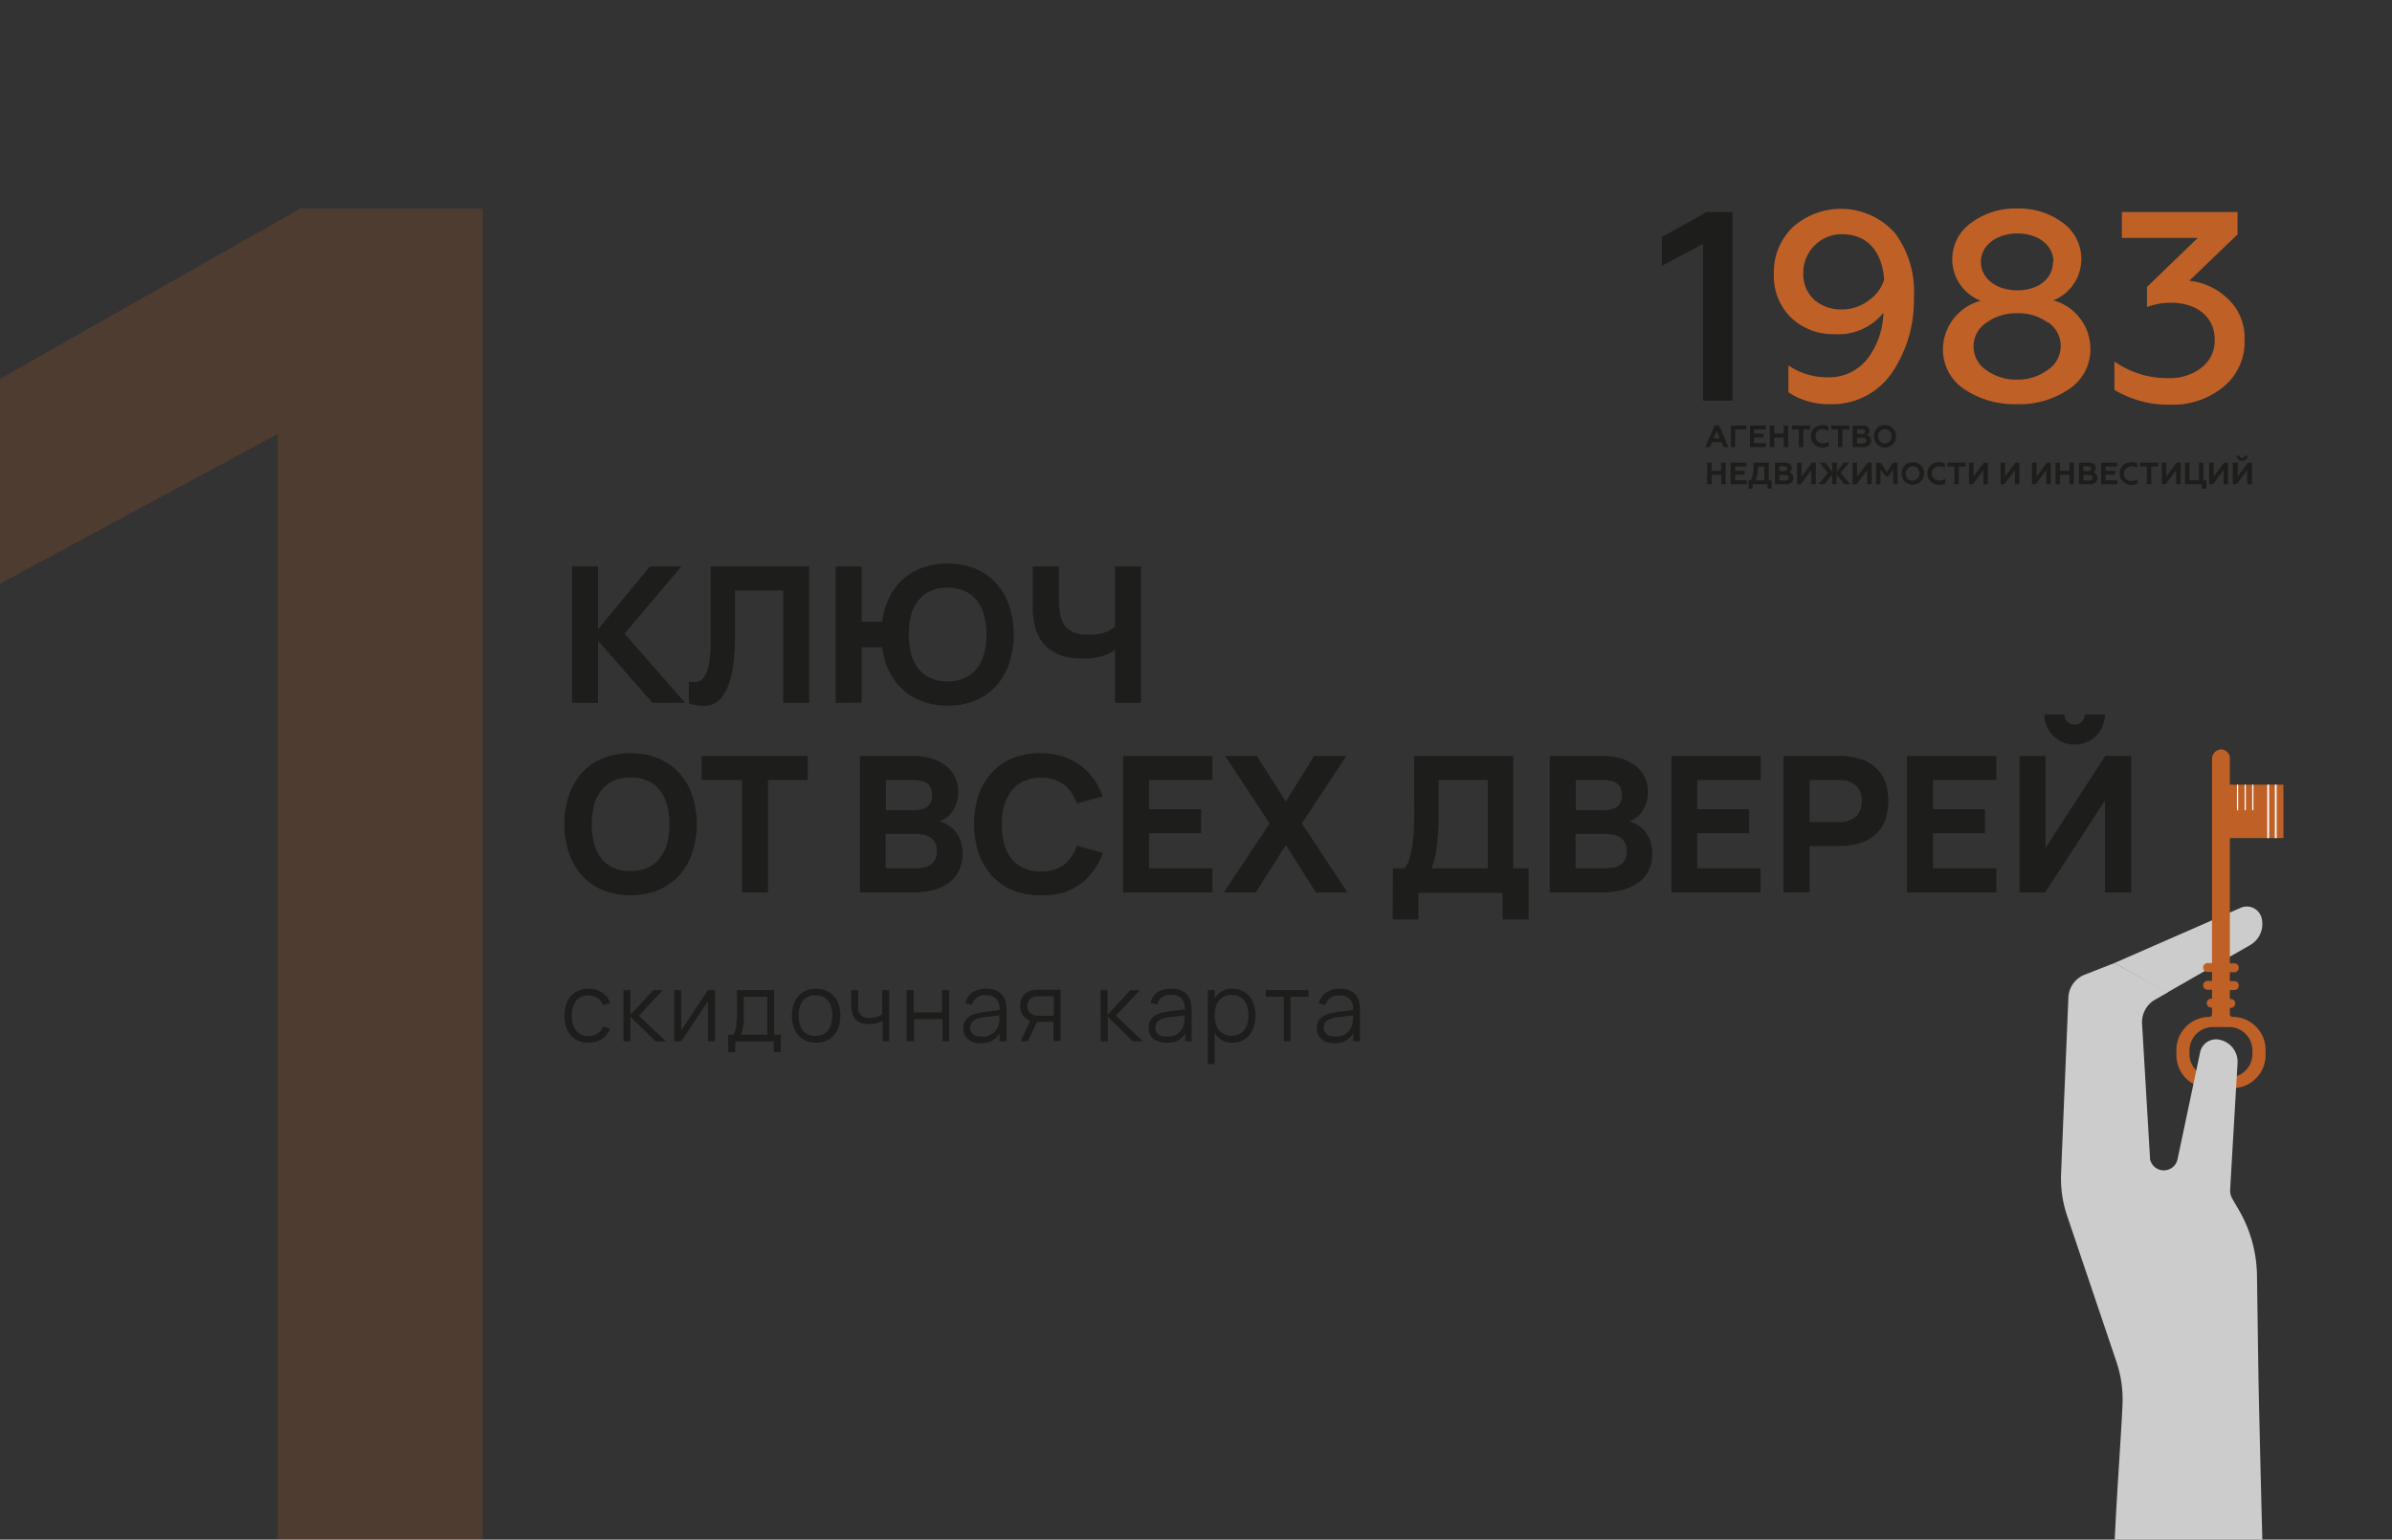 <svg id="Слой_1" data-name="Слой 1" xmlns="http://www.w3.org/2000/svg" viewBox="0 0 252.28 162.43"><rect x="0" y="0" width="252.28" height="162.43" fill="#333333" stroke="none"/><defs><style>.cls-1{fill:#1d1d1b;}.cls-2{opacity:0.2;}.cls-3,.cls-5{fill:#bf6027;}.cls-4{fill:#cdcccc;}.cls-4,.cls-5{fill-rule:evenodd;}.cls-6,.cls-7{fill:none;stroke:#fff;stroke-miterlimit:1.5;}.cls-6{stroke-width:0.13px;}.cls-7{stroke-width:0.19px;}</style></defs><path class="cls-1" d="M60.33,59.75h2.74v6.64l5.48-6.64h3.32l-6,7.1,6.4,7.3H68.81l-5.74-6.56v6.56H60.33Z"/><path class="cls-1" d="M72.65,71.88a2.43,2.43,0,0,0,.55.08,1.24,1.24,0,0,0,.81-.27,2,2,0,0,0,.52-.76,4.91,4.91,0,0,0,.29-1.16,12.91,12.91,0,0,0,.13-1.5c0-.55,0-1.13,0-1.75V59.75H85.34v14.4H82.6V62.29H77.52V66.9a25.54,25.54,0,0,1-.12,2.64,14.42,14.42,0,0,1-.34,2,6,6,0,0,1-.53,1.4,3.64,3.64,0,0,1-.67.9,2.34,2.34,0,0,1-.8.49,3,3,0,0,1-.89.14,3.81,3.81,0,0,1-.75-.07,7.27,7.27,0,0,1-.77-.2Z"/><path class="cls-1" d="M88.14,74.15V59.75h2.74v5.84h2.17a8,8,0,0,1,.73-2.53,6.33,6.33,0,0,1,1.44-1.93,6.12,6.12,0,0,1,2.08-1.24,7.61,7.61,0,0,1,2.64-.44,7.47,7.47,0,0,1,2.91.54,6.05,6.05,0,0,1,2.2,1.53,6.79,6.79,0,0,1,1.38,2.37,9.8,9.8,0,0,1,0,6.12,6.79,6.79,0,0,1-1.38,2.37,6.05,6.05,0,0,1-2.2,1.53,7.47,7.47,0,0,1-2.91.54A7.62,7.62,0,0,1,97.3,74a6.29,6.29,0,0,1-2.08-1.24,6.5,6.5,0,0,1-1.44-1.94,8.09,8.09,0,0,1-.73-2.53H90.88v5.84Zm11.8-2.26a4.41,4.41,0,0,0,1.8-.35,3.38,3.38,0,0,0,1.28-1,4.37,4.37,0,0,0,.76-1.56,8.13,8.13,0,0,0,0-4.08,4.32,4.32,0,0,0-.76-1.55,3.4,3.4,0,0,0-1.28-1,4.41,4.41,0,0,0-1.8-.35,4.35,4.35,0,0,0-1.8.35,3.33,3.33,0,0,0-1.28,1,4.34,4.34,0,0,0-.77,1.55,8.45,8.45,0,0,0,0,4.08,4.38,4.38,0,0,0,.77,1.56,3.3,3.3,0,0,0,1.28,1A4.35,4.35,0,0,0,99.94,71.89Z"/><path class="cls-1" d="M117.6,74.15v-5.6a4.41,4.41,0,0,1-.79.46,6.78,6.78,0,0,1-.9.3,7.38,7.38,0,0,1-.94.16c-.31,0-.62,0-.92,0a6.4,6.4,0,0,1-2.18-.34,4.26,4.26,0,0,1-1.61-1,4.57,4.57,0,0,1-1-1.69,7.4,7.4,0,0,1-.34-2.37V59.75h2.76v3.32a9.44,9.44,0,0,0,.13,1.69,3.07,3.07,0,0,0,.48,1.21,2.05,2.05,0,0,0,.92.74,3.92,3.92,0,0,0,1.48.24,7,7,0,0,0,.77,0,5.1,5.1,0,0,0,.78-.14,3.89,3.89,0,0,0,.74-.28,2.33,2.33,0,0,0,.62-.46V59.75h2.74v14.4Z"/><path class="cls-1" d="M66.51,94.45a7.56,7.56,0,0,1-2.92-.54,6.1,6.1,0,0,1-2.19-1.53A7,7,0,0,1,60,90a10,10,0,0,1,0-6.12,7,7,0,0,1,1.39-2.37A6.1,6.1,0,0,1,63.59,80a7.56,7.56,0,0,1,2.92-.54,7.47,7.47,0,0,1,2.91.54,6.05,6.05,0,0,1,2.2,1.53A6.79,6.79,0,0,1,73,83.89,9.8,9.8,0,0,1,73,90a6.79,6.79,0,0,1-1.38,2.37,6.05,6.05,0,0,1-2.2,1.53A7.47,7.47,0,0,1,66.51,94.45Zm0-2.56a4.41,4.41,0,0,0,1.8-.35,3.38,3.38,0,0,0,1.28-1A4.37,4.37,0,0,0,70.35,89a8.13,8.13,0,0,0,0-4.08,4.32,4.32,0,0,0-.76-1.55,3.4,3.4,0,0,0-1.28-1,4.41,4.41,0,0,0-1.8-.35,4.35,4.35,0,0,0-1.8.35,3.33,3.33,0,0,0-1.28,1,4.34,4.34,0,0,0-.77,1.55,8.45,8.45,0,0,0,0,4.08,4.38,4.38,0,0,0,.77,1.56,3.3,3.3,0,0,0,1.28,1A4.35,4.35,0,0,0,66.51,91.89Z"/><path class="cls-1" d="M78.26,94.15V82.29H74V79.75h11.2v2.54H81V94.15Z"/><path class="cls-1" d="M96.41,94.15H90.69V79.75h5.57a7,7,0,0,1,1.86.24,4.6,4.6,0,0,1,1.53.72,3.39,3.39,0,0,1,1.41,2.85,3.62,3.62,0,0,1-.2,1.24,3.49,3.49,0,0,1-.49.92,2.62,2.62,0,0,1-.64.61,3.18,3.18,0,0,1-.67.33,2.58,2.58,0,0,1,.84.32,3,3,0,0,1,.8.68,3.37,3.37,0,0,1,.59,1,4.28,4.28,0,0,1-.17,3.24A3.71,3.71,0,0,1,100,93.19a5,5,0,0,1-1.63.73A8.37,8.37,0,0,1,96.41,94.15Zm-.09-11.86H93.43v3.19h2.89a3.8,3.8,0,0,0,.77-.07,1.76,1.76,0,0,0,.64-.26,1.22,1.22,0,0,0,.42-.48,2,2,0,0,0,0-1.56,1.19,1.19,0,0,0-.42-.49,1.75,1.75,0,0,0-.64-.25A3.79,3.79,0,0,0,96.32,82.29Zm.09,9.32a6.36,6.36,0,0,0,.87-.06,2.41,2.41,0,0,0,.77-.26,1.56,1.56,0,0,0,.55-.56,1.84,1.84,0,0,0,.21-.94,1.78,1.78,0,0,0-.21-.93,1.53,1.53,0,0,0-.55-.55,2.19,2.19,0,0,0-.77-.26,5.1,5.1,0,0,0-.87-.07h-3v3.63Z"/><path class="cls-1" d="M109.71,94.45a7.56,7.56,0,0,1-2.92-.54,6.1,6.1,0,0,1-2.19-1.53A7,7,0,0,1,103.21,90a10,10,0,0,1,0-6.12,7,7,0,0,1,1.39-2.37A6.1,6.1,0,0,1,106.79,80a7.56,7.56,0,0,1,2.92-.54,7.85,7.85,0,0,1,2.28.32,6.56,6.56,0,0,1,1.88.91,5.93,5.93,0,0,1,1.43,1.44,6.71,6.71,0,0,1,1,1.89l-2.74.76a4.06,4.06,0,0,0-1.35-2,3.88,3.88,0,0,0-2.45-.73,4.25,4.25,0,0,0-1.76.35,3.52,3.52,0,0,0-1.29,1,4.55,4.55,0,0,0-.8,1.55,8,8,0,0,0,0,4.08,4.38,4.38,0,0,0,.77,1.56,3.41,3.41,0,0,0,1.29,1,4.35,4.35,0,0,0,1.8.35,3.94,3.94,0,0,0,2.45-.72,4.13,4.13,0,0,0,1.35-2l2.74.76a6.9,6.9,0,0,1-1,1.9,6.07,6.07,0,0,1-1.43,1.43,6.56,6.56,0,0,1-1.88.91A7.85,7.85,0,0,1,109.71,94.45Z"/><path class="cls-1" d="M118.45,94.15V79.75h9.42v2.54h-6.68v3.08h5.48v2.54h-5.48v3.7h6.68v2.54Z"/><path class="cls-1" d="M129.07,94.15l4.84-7.28-4.7-7.12h3.34l3.06,4.8,3-4.8H142l-4.7,7.12,4.82,7.28h-3.34l-3.16-5-3.18,5Z"/><path class="cls-1" d="M146.91,91.61h1.2a2.64,2.64,0,0,0,.57-1.1,11.43,11.43,0,0,0,.32-1.68c.08-.63.13-1.32.15-2.06s0-1.5,0-2.27V79.75h10.45V91.61h1.62V97h-2.74v-2.8h-8.88V97h-2.72Zm10,0V82.29h-5.18V85.7a27.91,27.91,0,0,1-.22,3.77,8.24,8.24,0,0,1-.53,2.14Z"/><path class="cls-1" d="M169.17,94.15h-5.72V79.75H169a7,7,0,0,1,1.86.24,4.7,4.7,0,0,1,1.53.72,3.39,3.39,0,0,1,1.41,2.85,3.62,3.62,0,0,1-.2,1.24,3.49,3.49,0,0,1-.49.92,2.81,2.81,0,0,1-.64.61,3.18,3.18,0,0,1-.67.33,2.58,2.58,0,0,1,.84.32,3,3,0,0,1,.8.68,3.37,3.37,0,0,1,.59,1,4.28,4.28,0,0,1-.17,3.24,3.71,3.71,0,0,1-1.11,1.25,5,5,0,0,1-1.63.73A8.37,8.37,0,0,1,169.17,94.15Zm-.09-11.86h-2.89v3.19h2.89a3.8,3.8,0,0,0,.77-.07,1.83,1.83,0,0,0,.64-.26,1.22,1.22,0,0,0,.42-.48,2,2,0,0,0,0-1.56,1.19,1.19,0,0,0-.42-.49,1.82,1.82,0,0,0-.64-.25A3.79,3.79,0,0,0,169.08,82.29Zm.09,9.32a6.36,6.36,0,0,0,.87-.06,2.41,2.41,0,0,0,.77-.26,1.56,1.56,0,0,0,.55-.56,1.84,1.84,0,0,0,.21-.94,1.78,1.78,0,0,0-.21-.93,1.53,1.53,0,0,0-.55-.55,2.19,2.19,0,0,0-.77-.26,5.1,5.1,0,0,0-.87-.07h-3v3.63Z"/><path class="cls-1" d="M176.29,94.15V79.75h9.42v2.54H179v3.08h5.48v2.54H179v3.7h6.68v2.54Z"/><path class="cls-1" d="M188.11,94.15V79.75h5.8a7.56,7.56,0,0,1,2.3.32,4.14,4.14,0,0,1,1.63.94,3.89,3.89,0,0,1,1,1.49,6.47,6.47,0,0,1,0,4,3.93,3.93,0,0,1-1,1.5,4.13,4.13,0,0,1-1.63.93,7.56,7.56,0,0,1-2.3.32h-3.06v4.88Zm2.74-7.42h3a2.77,2.77,0,0,0,1.87-.56,2.12,2.12,0,0,0,.63-1.66,2.08,2.08,0,0,0-.63-1.65,2.72,2.72,0,0,0-1.87-.57h-3Z"/><path class="cls-1" d="M201.13,94.15V79.75h9.42v2.54h-6.68v3.08h5.48v2.54h-5.48v3.7h6.68v2.54Z"/><path class="cls-1" d="M222,94.15v-9.7l-6.3,9.7H213V79.75h2.74v9.7l6.3-9.7h2.74v14.4Zm-3.2-15.6a3.15,3.15,0,0,1-3.18-3.18h2.1a1,1,0,0,0,.14.55,1.21,1.21,0,0,0,.39.39,1.12,1.12,0,0,0,.55.14,1.09,1.09,0,0,0,.54-.14,1.21,1.21,0,0,0,.39-.39,1.06,1.06,0,0,0,.15-.55H222a3.15,3.15,0,0,1-3.18,3.18Z"/><path class="cls-1" d="M62.07,110A2.62,2.62,0,0,1,61,109.8a2.06,2.06,0,0,1-.79-.57,2.64,2.64,0,0,1-.51-.9,4.15,4.15,0,0,1,0-2.35,2.64,2.64,0,0,1,.51-.9,2.17,2.17,0,0,1,.8-.57,2.6,2.6,0,0,1,1.06-.2,2.83,2.83,0,0,1,.78.1,2.28,2.28,0,0,1,.65.3,2.07,2.07,0,0,1,.51.47,1.92,1.92,0,0,1,.32.62l-.72.23a1.43,1.43,0,0,0-.25-.43,1.52,1.52,0,0,0-.35-.32,1.6,1.6,0,0,0-.44-.2,1.68,1.68,0,0,0-.5-.07,1.81,1.81,0,0,0-.76.15,1.45,1.45,0,0,0-.55.43,1.92,1.92,0,0,0-.34.67,3.58,3.58,0,0,0-.11.9,3.48,3.48,0,0,0,.11.88,2.21,2.21,0,0,0,.33.67,1.47,1.47,0,0,0,.55.44,1.86,1.86,0,0,0,.77.15,1.67,1.67,0,0,0,.94-.25,1.61,1.61,0,0,0,.58-.74l.74.22a2.32,2.32,0,0,1-.88,1.1A2.48,2.48,0,0,1,62.07,110Z"/><path class="cls-1" d="M65.76,104.46h.73v2.6l2.41-2.6h1l-2.53,2.7,2.86,2.7H69.14l-2.65-2.6v2.6h-.73Z"/><path class="cls-1" d="M75.4,104.46v5.4h-.73v-4.24l-2.83,4.24h-.73v-5.4h.73v4.23l2.83-4.23Z"/><path class="cls-1" d="M76.8,109.16h.53a1.21,1.21,0,0,0,.2-.41,3,3,0,0,0,.13-.59c0-.23,0-.48.07-.76s0-.57,0-.88v-2.06h3.92v4.7h.7V111h-.74v-1.13H77.54V111H76.8Zm4.13,0v-4H78.44v1.77c0,.24,0,.48,0,.7s0,.44-.06.63-.07.36-.1.52a2,2,0,0,1-.14.38Z"/><path class="cls-1" d="M86,110A2.59,2.59,0,0,1,85,109.8a2.29,2.29,0,0,1-.81-.59,2.62,2.62,0,0,1-.5-.9,3.87,3.87,0,0,1-.17-1.16,3.57,3.57,0,0,1,.18-1.16,2.47,2.47,0,0,1,.5-.9,2.27,2.27,0,0,1,.81-.58,2.57,2.57,0,0,1,1.06-.2,2.6,2.6,0,0,1,1.08.21,2.27,2.27,0,0,1,.81.58,2.47,2.47,0,0,1,.5.9,3.51,3.51,0,0,1,.17,1.15,3.87,3.87,0,0,1-.17,1.16,2.69,2.69,0,0,1-.51.91,2.32,2.32,0,0,1-.8.58A2.67,2.67,0,0,1,86,110Zm0-.71a1.87,1.87,0,0,0,.78-.15,1.61,1.61,0,0,0,.56-.44,2,2,0,0,0,.33-.68,3.62,3.62,0,0,0,0-1.77,1.77,1.77,0,0,0-.34-.67,1.45,1.45,0,0,0-.55-.43A1.9,1.9,0,0,0,86,105a1.86,1.86,0,0,0-.77.15,1.43,1.43,0,0,0-.56.44,1.8,1.8,0,0,0-.33.68,3,3,0,0,0-.11.87,3.44,3.44,0,0,0,.11.89,2,2,0,0,0,.34.68,1.41,1.41,0,0,0,.56.43A1.81,1.81,0,0,0,86,109.3Z"/><path class="cls-1" d="M93.1,109.86v-2.17a2.51,2.51,0,0,1-.65.25,3.37,3.37,0,0,1-.82.09,2.59,2.59,0,0,1-.83-.12,1.33,1.33,0,0,1-.57-.38,1.5,1.5,0,0,1-.34-.65,3.59,3.59,0,0,1-.11-.93v-1.49h.74v1.39a4.44,4.44,0,0,0,0,.69,1.17,1.17,0,0,0,.21.48.87.87,0,0,0,.37.28,1.72,1.72,0,0,0,.6.09,2.7,2.7,0,0,0,.74-.1,2.25,2.25,0,0,0,.61-.28v-2.55h.73v5.4Z"/><path class="cls-1" d="M95.62,109.86v-5.4h.74v2.35h3v-2.35h.74v5.4H99.4v-2.35h-3v2.35Z"/><path class="cls-1" d="M104,104.31c1.44,0,2.15.74,2.15,2.24v3.31h-.73V109a2,2,0,0,1-.78.79,2.42,2.42,0,0,1-1.18.27,2.67,2.67,0,0,1-.78-.11,1.69,1.69,0,0,1-.58-.31,1.35,1.35,0,0,1-.37-.49,1.59,1.59,0,0,1-.13-.66,1.51,1.51,0,0,1,.16-.73,1.32,1.32,0,0,1,.44-.5,2.16,2.16,0,0,1,.7-.32,5.51,5.51,0,0,1,.9-.18l1.62-.21a1.64,1.64,0,0,0-.34-1.16A1.45,1.45,0,0,0,104,105a1.35,1.35,0,0,0-1.49,1l-.7-.17a1.9,1.9,0,0,1,.76-1.13A2.49,2.49,0,0,1,104,104.31Zm-.13,3a3.87,3.87,0,0,0-.71.14,1.58,1.58,0,0,0-.47.22.84.84,0,0,0-.28.32,1.08,1.08,0,0,0-.08.42c0,.63.42.95,1.26.95a1.93,1.93,0,0,0,.65-.1,1.63,1.63,0,0,0,.52-.28,1.61,1.61,0,0,0,.38-.44,1.82,1.82,0,0,0,.21-.58,1.54,1.54,0,0,0,.06-.43c0-.15,0-.29,0-.41Z"/><path class="cls-1" d="M107.65,109.86l1-2.18a1.46,1.46,0,0,1-.79-.59,1.69,1.69,0,0,1-.27-1,1.81,1.81,0,0,1,.12-.67,1.49,1.49,0,0,1,.35-.53,1.61,1.61,0,0,1,.58-.35,2.55,2.55,0,0,1,.81-.12h2.4v5.4h-.74V107.8h-1.73l-1,2.06Zm1.91-4.76a1.7,1.7,0,0,0-.53.07,1.09,1.09,0,0,0-.38.22.83.83,0,0,0-.22.33,1.07,1.07,0,0,0-.07.41,1.16,1.16,0,0,0,.07.42.87.87,0,0,0,.22.32,1.07,1.07,0,0,0,.38.21,1.69,1.69,0,0,0,.53.08h1.58V105.1Z"/><path class="cls-1" d="M116.07,104.46h.74v2.6l2.41-2.6h1l-2.53,2.7,2.86,2.7h-1.07l-2.65-2.6v2.6h-.74Z"/><path class="cls-1" d="M123.53,104.31c1.44,0,2.15.74,2.15,2.24v3.31H125V109a2,2,0,0,1-.78.79A2.42,2.42,0,0,1,123,110a2.67,2.67,0,0,1-.78-.11,1.69,1.69,0,0,1-.58-.31,1.35,1.35,0,0,1-.37-.49,1.59,1.59,0,0,1-.13-.66,1.64,1.64,0,0,1,.15-.73,1.44,1.44,0,0,1,.45-.5,2.2,2.2,0,0,1,.69-.32,5.86,5.86,0,0,1,.91-.18l1.62-.21a1.64,1.64,0,0,0-.34-1.16,1.45,1.45,0,0,0-1.09-.36,1.35,1.35,0,0,0-1.49,1l-.7-.17a1.9,1.9,0,0,1,.76-1.13A2.49,2.49,0,0,1,123.53,104.31Zm-.13,3a3.87,3.87,0,0,0-.71.14,1.78,1.78,0,0,0-.48.22.91.91,0,0,0-.27.32,1.08,1.08,0,0,0-.08.42c0,.63.42.95,1.26.95a1.93,1.93,0,0,0,.65-.1,1.63,1.63,0,0,0,.52-.28,1.61,1.61,0,0,0,.38-.44,1.82,1.82,0,0,0,.21-.58,1.54,1.54,0,0,0,.06-.43c0-.15,0-.29,0-.41Z"/><path class="cls-1" d="M127.38,112.26v-7.8h.74v.9a1.87,1.87,0,0,1,.73-.77,2.14,2.14,0,0,1,1.14-.28,2.48,2.48,0,0,1,1,.21,2.21,2.21,0,0,1,.77.58,2.59,2.59,0,0,1,.48.9,3.51,3.51,0,0,1,.17,1.15,3.58,3.58,0,0,1-.17,1.16,2.49,2.49,0,0,1-.49.91,2.21,2.21,0,0,1-.77.58,2.46,2.46,0,0,1-1,.21,2.21,2.21,0,0,1-1.14-.28,2,2,0,0,1-.73-.78v3.31Zm2.51-3a1.8,1.8,0,0,0,.79-.16,1.4,1.4,0,0,0,.55-.44,1.83,1.83,0,0,0,.33-.67,3.08,3.08,0,0,0,.11-.88,3,3,0,0,0-.11-.88,1.8,1.8,0,0,0-.33-.68,1.5,1.5,0,0,0-.56-.43,1.87,1.87,0,0,0-.78-.15,1.73,1.73,0,0,0-.78.16,1.43,1.43,0,0,0-.56.44,2.21,2.21,0,0,0-.33.67,3.35,3.35,0,0,0-.1.87,3,3,0,0,0,.11.88,1.81,1.81,0,0,0,.34.68,1.4,1.4,0,0,0,.55.44A1.86,1.86,0,0,0,129.89,109.3Z"/><path class="cls-1" d="M135.4,109.86v-4.7h-1.9v-.7H138v.7h-1.9v4.7Z"/><path class="cls-1" d="M141.29,104.31c1.44,0,2.15.74,2.15,2.24v3.31h-.73V109a2,2,0,0,1-.78.79,2.42,2.42,0,0,1-1.18.27,2.67,2.67,0,0,1-.78-.11,1.69,1.69,0,0,1-.58-.31,1.35,1.35,0,0,1-.37-.49,1.59,1.59,0,0,1-.13-.66,1.64,1.64,0,0,1,.15-.73,1.44,1.44,0,0,1,.45-.5,2.2,2.2,0,0,1,.69-.32,5.86,5.86,0,0,1,.91-.18l1.62-.21a1.64,1.64,0,0,0-.34-1.16,1.45,1.45,0,0,0-1.09-.36,1.35,1.35,0,0,0-1.49,1l-.7-.17a1.9,1.9,0,0,1,.76-1.13A2.49,2.49,0,0,1,141.29,104.31Zm-.13,3a3.87,3.87,0,0,0-.71.14,1.78,1.78,0,0,0-.48.22.91.91,0,0,0-.27.32,1.08,1.08,0,0,0-.08.42c0,.63.42.95,1.26.95a1.93,1.93,0,0,0,.65-.1,1.63,1.63,0,0,0,.52-.28,1.61,1.61,0,0,0,.38-.44,1.82,1.82,0,0,0,.21-.58,1.54,1.54,0,0,0,.06-.43c0-.15,0-.29,0-.41Z"/><g class="cls-2"><path class="cls-3" d="M29.29,163.08V45.78L-1.36,62.31V40.74L31.69,22H50.92V163.08Z"/></g><path class="cls-1" d="M179.62,42.27V25.72l-4.35,2.33V25L180,22.37h2.73v19.9Z"/><path class="cls-3" d="M199.77,24.47a10.26,10.26,0,0,1,2.08,6.86,13.52,13.52,0,0,1-2.36,8.07A7.63,7.63,0,0,1,193,42.64a7.71,7.71,0,0,1-4.38-1.25V38.55a7.16,7.16,0,0,0,4,1.25,5.16,5.16,0,0,0,4.38-2A8.38,8.38,0,0,0,198.64,33a6.09,6.09,0,0,1-5.15,2.25,6.4,6.4,0,0,1-4.58-1.73,6.09,6.09,0,0,1-1.82-4.61,6.56,6.56,0,0,1,2-4.95,7.63,7.63,0,0,1,10.69.54Zm-8.41,1.45a4,4,0,0,0-1.17,2.9,3.66,3.66,0,0,0,1.17,2.82,4.27,4.27,0,0,0,2.95,1,4.53,4.53,0,0,0,2.73-.91,4.12,4.12,0,0,0,1.68-2.25c-.23-3-1.82-4.77-4.43-4.77A4,4,0,0,0,191.36,25.92Z"/><path class="cls-3" d="M220.47,36.73a5,5,0,0,1-2.25,4.32,9.27,9.27,0,0,1-5.51,1.59,9.49,9.49,0,0,1-5.55-1.59,5,5,0,0,1-2.24-4.32,5.34,5.34,0,0,1,4-5,4.69,4.69,0,0,1-1.08-8.18A7.75,7.75,0,0,1,212.71,22a7.66,7.66,0,0,1,4.86,1.51,4.71,4.71,0,0,1-1,8.18A5.31,5.31,0,0,1,220.47,36.73ZM216,34.05a5.17,5.17,0,0,0-3.24-1,5.33,5.33,0,0,0-3.27,1,3,3,0,0,0,0,5,5.34,5.34,0,0,0,3.27,1A5.25,5.25,0,0,0,216,39a3,3,0,0,0,0-5Zm.57-6.42c0-1.79-1.65-3-3.81-3s-3.84,1.25-3.84,3,1.65,3,3.84,3S216.52,29.42,216.52,27.63Z"/><path class="cls-3" d="M223,41.13v-3a9.63,9.63,0,0,0,5.77,1.76,5.37,5.37,0,0,0,3.39-1.08,3.57,3.57,0,0,0,1.42-3c0-2.28-1.79-3.87-4.61-3.87a7,7,0,0,0-2.53.45V30.27l5.35-5.17h-8V22.37h12.2v2.36l-5.09,4.89A6.9,6.9,0,0,1,235,31.55a5.6,5.6,0,0,1,1.73,4.27,6.1,6.1,0,0,1-2.24,5,8.35,8.35,0,0,1-5.55,1.87A11,11,0,0,1,223,41.13Z"/><path class="cls-1" d="M179.85,47.17l1-2.3h.45l1,2.3h-.5l-.23-.53h-1l-.23.53Zm.86-.91h.67l-.33-.8Z"/><path class="cls-1" d="M182.56,47.17V44.89h1.65v.42H183v1.86Z"/><path class="cls-1" d="M184.57,47.17V44.89h1.68v.42H185v.44h1v.41h-1v.59h1.25v.42Z"/><path class="cls-1" d="M186.66,47.17V44.89h.47v.85h1v-.85h.47v2.28h-.47v-1h-1v1Z"/><path class="cls-1" d="M189,44.89h1.92v.42h-.73v1.86h-.47V45.31H189Z"/><path class="cls-1" d="M191.35,46.89a1.23,1.23,0,0,1,0-1.72,1.33,1.33,0,0,1,1.49-.18v.47a1.06,1.06,0,0,0-.6-.18.77.77,0,0,0-.55.21.75.75,0,0,0-.21.54.7.7,0,0,0,.22.54.78.78,0,0,0,.56.21,1,1,0,0,0,.62-.2v.47a1.33,1.33,0,0,1-1.53-.16Z"/><path class="cls-1" d="M193.13,44.89h1.92v.42h-.73v1.86h-.47V45.31h-.72Z"/><path class="cls-1" d="M195.39,47.17V44.89h1.08c.42,0,.69.2.69.57a.46.46,0,0,1-.29.45.6.6,0,0,1,.47.61.56.56,0,0,1-.22.47.86.86,0,0,1-.58.18Zm.47-1.39h.53c.2,0,.32-.09.32-.25s-.12-.25-.32-.25h-.53Zm0,1h.6c.23,0,.37-.1.37-.3s-.14-.3-.37-.3h-.6Z"/><path class="cls-1" d="M197.94,45.19a1.14,1.14,0,0,1,.85-.35,1.12,1.12,0,0,1,.84.35,1.21,1.21,0,0,1,0,1.68,1.12,1.12,0,0,1-.84.35,1.2,1.2,0,0,1-.85-2Zm.85,1.59a.66.66,0,0,0,.5-.21.72.72,0,0,0,.2-.54.74.74,0,0,0-.2-.54.66.66,0,0,0-.5-.21.69.69,0,0,0-.51.21.78.78,0,0,0-.2.54.77.77,0,0,0,.2.54A.69.69,0,0,0,198.79,46.78Z"/><path class="cls-1" d="M180.05,51.09V48.8h.47v.86h1V48.8H182v2.29h-.47v-1h-1v1Z"/><path class="cls-1" d="M182.52,51.09V48.8h1.68v.42H183v.44h1v.42h-1v.59h1.25v.42Z"/><path class="cls-1" d="M184.42,51.55v-.88h.22a1.65,1.65,0,0,0,.23-.59,4.58,4.58,0,0,0,.07-.92V48.8h1.61v1.87h.31v.88h-.44v-.46h-1.56v.46Zm1.66-.88V49.22h-.67a3.2,3.2,0,0,1-.25,1.45Z"/><path class="cls-1" d="M187.2,51.09V48.8h1.08c.42,0,.69.21.69.57a.48.48,0,0,1-.29.46.53.53,0,0,1,.33.2.62.62,0,0,1,.14.41.6.6,0,0,1-.22.47.87.87,0,0,1-.58.18Zm.47-1.39h.53c.2,0,.32-.09.32-.25s-.12-.26-.32-.26h-.53Zm0,1h.59c.24,0,.38-.1.38-.3s-.14-.3-.38-.3h-.59Z"/><path class="cls-1" d="M189.54,51.09V48.8H190v1.49l1.11-1.49h.4v2.29h-.47v-1.5l-1.12,1.5Z"/><path class="cls-1" d="M191.79,51.09l1-1.19-.87-1.1h.58l.75,1v-1h.47v1l.75-1H195l-.87,1.1,1,1.19h-.61l-.82-1v1h-.47v-1l-.82,1Z"/><path class="cls-1" d="M195.39,51.09V48.8h.47v1.49L197,48.8h.4v2.29h-.47v-1.5l-1.12,1.5Z"/><path class="cls-1" d="M197.87,51.09V48.8h.47l.66,1,.67-1h.46v2.29h-.46V49.52l-.53.74h-.26l-.54-.74v1.57Z"/><path class="cls-1" d="M200.89,49.1a1.23,1.23,0,0,1,1.7,0,1.19,1.19,0,0,1,.34.85,1.21,1.21,0,0,1-.34.84,1.23,1.23,0,0,1-1.7,0,1.2,1.2,0,0,1-.33-.84A1.18,1.18,0,0,1,200.89,49.1Zm.85,1.59a.66.66,0,0,0,.5-.21.79.79,0,0,0,0-1.07.66.66,0,0,0-.5-.21.69.69,0,0,0-.51.21A.76.76,0,0,0,201,50a.75.75,0,0,0,.19.53A.69.69,0,0,0,201.74,50.69Z"/><path class="cls-1" d="M203.62,50.8a1.22,1.22,0,0,1,0-1.71,1.24,1.24,0,0,1,.89-.33,1.21,1.21,0,0,1,.6.14v.47a1.13,1.13,0,0,0-.6-.17.77.77,0,0,0-.55.21.73.73,0,0,0-.21.54.69.69,0,0,0,.22.53.78.78,0,0,0,.56.21,1,1,0,0,0,.63-.2V51a1.28,1.28,0,0,1-.65.16A1.26,1.26,0,0,1,203.62,50.8Z"/><path class="cls-1" d="M205.4,48.8h1.92v.42h-.73v1.87h-.47V49.22h-.72Z"/><path class="cls-1" d="M207.67,51.09V48.8h.47v1.49l1.1-1.49h.41v2.29h-.47v-1.5l-1.12,1.5Z"/><path class="cls-1" d="M211,51.09V48.8h.47v1.49l1.11-1.49h.4v2.29h-.47v-1.5l-1.12,1.5Z"/><path class="cls-1" d="M214.31,51.09V48.8h.47v1.49l1.11-1.49h.4v2.29h-.47v-1.5l-1.12,1.5Z"/><path class="cls-1" d="M216.79,51.09V48.8h.47v.86h1V48.8h.46v2.29h-.46v-1h-1v1Z"/><path class="cls-1" d="M219.27,51.09V48.8h1.07c.42,0,.69.21.69.57a.48.48,0,0,1-.28.46.53.53,0,0,1,.32.2.62.62,0,0,1,.14.41.57.57,0,0,1-.22.47.85.85,0,0,1-.57.18Zm.47-1.39h.53c.19,0,.31-.09.31-.25s-.12-.26-.31-.26h-.53Zm0,1h.59c.23,0,.37-.1.37-.3s-.14-.3-.37-.3h-.59Z"/><path class="cls-1" d="M221.6,51.09V48.8h1.68v.42h-1.21v.44h1v.42h-1v.59h1.25v.42Z"/><path class="cls-1" d="M223.92,50.8a1.11,1.11,0,0,1-.36-.85,1.15,1.15,0,0,1,.35-.86,1.26,1.26,0,0,1,.89-.33,1.16,1.16,0,0,1,.6.14v.47a1.08,1.08,0,0,0-.6-.17.76.76,0,0,0-.54.21A.74.74,0,0,0,224,50a.7.7,0,0,0,.23.53.75.75,0,0,0,.55.21,1,1,0,0,0,.63-.2V51a1.25,1.25,0,0,1-.65.16A1.22,1.22,0,0,1,223.92,50.8Z"/><path class="cls-1" d="M225.7,48.8h1.91v.42h-.72v1.87h-.47V49.22h-.72Z"/><path class="cls-1" d="M228,51.09V48.8h.47v1.49l1.11-1.49h.4v2.29h-.46v-1.5l-1.12,1.5Z"/><path class="cls-1" d="M232.22,51.55v-.46h-1.77V48.8h.47v1.87h1V48.8h.47v1.87h.32v.88Z"/><path class="cls-1" d="M233,51.09V48.8h.47v1.49l1.11-1.49h.4v2.29h-.46v-1.5l-1.12,1.5Z"/><path class="cls-1" d="M235.49,51.09V48.8H236v1.49l1.1-1.49h.41v2.29H237v-1.5l-1.12,1.5Zm.74-3a.23.23,0,0,0,.24.24.24.24,0,0,0,.26-.24h.34a.6.6,0,0,1-1.19,0Z"/><path class="cls-4" d="M223,101.6l5.57,3.11,8.74-5a2.57,2.57,0,0,0,1.22-2.85,1.64,1.64,0,0,0-.87-1.07,1.63,1.63,0,0,0-1.38,0Z"/><path class="cls-5" d="M237.56,111.2a2.46,2.46,0,0,1-2.46,2.46h-1.71a2.47,2.47,0,0,1-2.47-2.46v-.38a2.48,2.48,0,0,1,2.47-2.47h1.71a2.47,2.47,0,0,1,2.46,2.47Zm-4.26-4.9V107a.28.28,0,0,1-.27.28,3.49,3.49,0,0,0-3.49,3.49v.54a3.49,3.49,0,0,0,3.49,3.49h2.43a3.49,3.49,0,0,0,3.49-3.49v-.54a3.49,3.49,0,0,0-3.49-3.49.29.29,0,0,1-.28-.28v-.67h.1a.47.47,0,0,0,.47-.47h0a.47.47,0,0,0-.47-.47h-.1v-.94h.47a.47.47,0,1,0,0-.94h-.47v-.94h.47a.47.47,0,1,0,0-.94h-.47V88.42h5.65V82.78h-5.65V80a.94.94,0,0,0-.94-.94,1,1,0,0,0-.94.94V101.6h-.47a.47.47,0,0,0,0,.94h.47v.94h-.47a.47.47,0,0,0,0,.94h.47v.94h-.09a.47.47,0,0,0-.47.47h0a.47.47,0,0,0,.47.47Z"/><line class="cls-6" x1="235.99" y1="85.48" x2="235.99" y2="82.78"/><line class="cls-6" x1="236.8" y1="82.78" x2="236.8" y2="85.48"/><line class="cls-6" x1="237.6" y1="85.48" x2="237.6" y2="82.78"/><line class="cls-7" x1="239.22" y1="82.78" x2="239.22" y2="88.42"/><line class="cls-7" x1="240.02" y1="88.42" x2="240.02" y2="82.78"/><path class="cls-4" d="M223,163.33c.18-4.79.75-12.35.86-15.26a12.39,12.39,0,0,0-.63-4.36L218,128.22a12.27,12.27,0,0,1-.62-4.42c.18-4.5.6-14.51.77-18.56a2.71,2.71,0,0,1,1.71-2.41L223,101.6l5.65,3.09-1.37.78a2.73,2.73,0,0,0-1.36,2.52c.23,3.94.8,13.53.84,14.27a.29.29,0,0,0,0,.09l.07.17a1.48,1.48,0,0,0,2.83-.22c.8-3.77,1.85-8.75,2.38-11.28a1.72,1.72,0,0,1,2-1.34h0a2.38,2.38,0,0,1,1.95,2.49c-.22,3.72-.66,11.24-.78,13.33a1.78,1.78,0,0,0,.25,1l.58,1a14.12,14.12,0,0,1,2,7.07c.06,4,.14,9.78.15,10.28v.06c0,.6.24,11.14.44,18.41Z"/></svg>